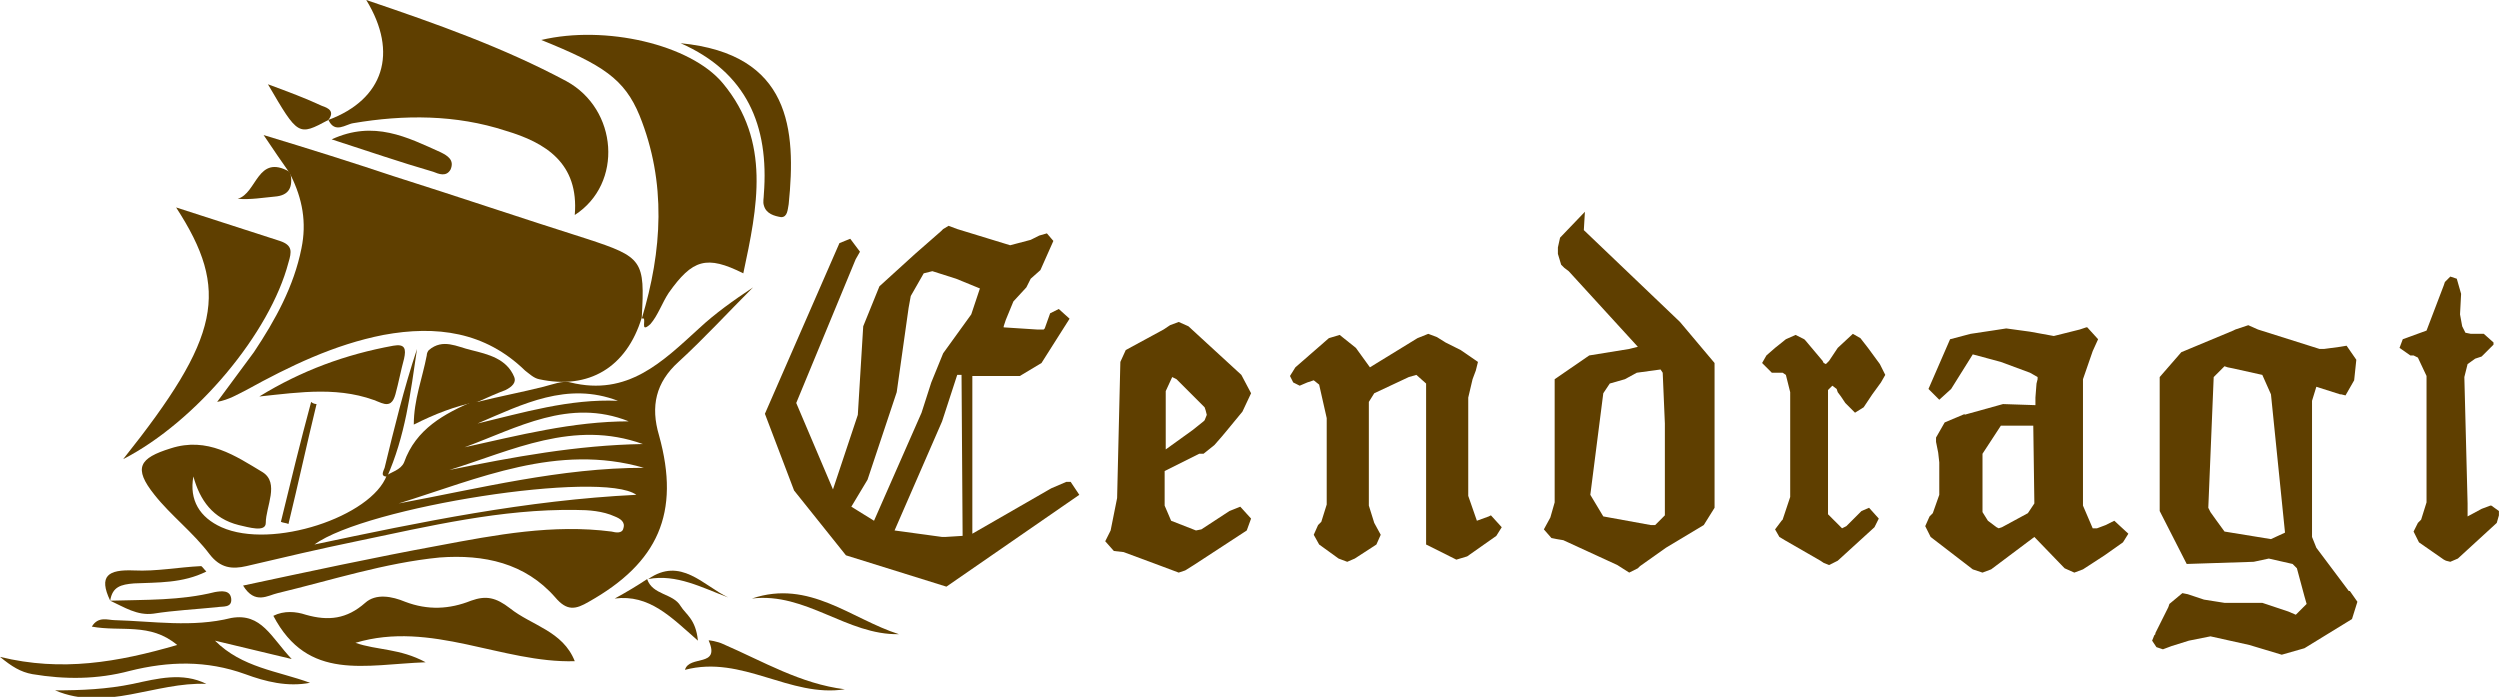 <?xml version="1.0" encoding="utf-8"?>
<!-- Generator: Adobe Illustrator 18.1.1, SVG Export Plug-In . SVG Version: 6.00 Build 0)  -->
<!DOCTYPE svg PUBLIC "-//W3C//DTD SVG 1.1//EN" "http://www.w3.org/Graphics/SVG/1.1/DTD/svg11.dtd">
<svg version="1.1" id="Ebene_1" xmlns="http://www.w3.org/2000/svg" xmlns:xlink="http://www.w3.org/1999/xlink" x="0px" y="0px"
	 width="231.4px" height="64.5px" viewBox="0 0 231.4 64.5" enable-background="new 0 0 231.4 64.5" xml:space="preserve">
<g>
	<path fill="#5F3F00" d="M87.6,54.3l-9.3-2.9l-4.8-6l-2.7-7.1l6.9-15.8l1-0.4l0.9,1.2l-0.4,0.7l-5.5,13.3l3.4,8l2.3-6.9l0.5-8.2
		l1.5-3.7l3.3-3l1.6-1.4l0.8-0.7l0.2-0.2l0.5-0.3l0.8,0.3l4.9,1.5l1.9-0.5l0.8-0.4l0.7-0.2l0.6,0.7l-1.2,2.7l-0.9,0.8L95,26.6
		l-1.2,1.3l-0.7,1.7l-0.2,0.6v0.1l3.1,0.2l0.6,0l0.1-0.1l0.5-1.4l0.8-0.4l1,0.9l-2.6,4.1l-2,1.2l-4.4,0l0,14.6l7.3-4.2l1.4-0.6
		l0.4,0l0.8,1.2L87.6,54.3z M90.7,26.7l-2.2-0.9l-2.2-0.7l-0.8,0.2l-1.2,2.1l-0.2,1.1L83,36.3l-2.7,8.1l-1.5,2.5l2.1,1.3l4.4-10
		l0.9-2.8l1.1-2.7l2.6-3.6L90.7,26.7L90.7,26.7z M89,34.7l-0.4,0L87.2,39l-4.4,10.1l4.4,0.6h0.3l1.6-0.1L89,34.7z"/>
	<path fill="#5F3F00" d="M115.4,49.1l-4.9,3.2l-0.8,0.5l-0.6,0.2l-1.6-0.6l-3.5-1.3l-0.9-0.1l-0.8-0.9l0.5-1l0.6-3l0.3-12.6l0.5-1.1
		l3.5-1.9l0.6-0.4l0.8-0.3l0.9,0.4l4.9,4.5l0.9,1.7l-0.8,1.7l-1.4,1.7l-0.5,0.6l-0.7,0.8l-1,0.8l-0.1,0l-0.3,0l-3.2,1.6l0,2.3l0,0.9
		l0.6,1.4l2.3,0.9l0.5-0.1l2.6-1.7l1-0.4l1,1.1L115.4,49.1z M111.6,38l-0.1-0.3l-1.2-1.2l-1.4-1.4l-0.4-0.2l-0.6,1.3l0,5.4l2.5-1.8
		l1-0.8l0.1-0.1l0.2-0.5L111.6,38z"/>
	<path fill="#5F3F00" d="M138.5,49.6l-2.7,1.9l-1,0.3l-2.8-1.4l0-14.9l-0.9-0.8l-0.7,0.2l-3.2,1.5l-0.5,0.8l0,9.6l0.5,1.6l0.6,1.1
		l-0.4,0.9l-2,1.3l-0.7,0.3l-0.8-0.3l-1.8-1.3l-0.5-0.9l0.4-0.9l0.3-0.3l0.5-1.6l0-8l-0.7-3.1l-0.5-0.4l-0.6,0.2l-0.7,0.3l-0.6-0.3
		l-0.3-0.6l0.5-0.8l3.1-2.7L124,31l1.5,1.2l1.3,1.8l4.4-2.7l1-0.4l0.8,0.3l0.8,0.5l1.4,0.7l1.6,1.1l-0.2,0.8l-0.3,0.8l-0.4,1.7
		l0,9.1l0.8,2.3l1.1-0.4l0.2-0.1l1,1.1L138.5,49.6z"/>
	<path fill="#5F3F00" d="M158.7,34.2l0,12.8l-1,1.6l-3.5,2.1l-2.4,1.7l-0.2,0.2l-0.8,0.4l-1.1-0.7l-5-2.3l-0.6-0.1l-0.5-0.1
		l-0.7-0.8l0.6-1.1l0.4-1.4l0-10.8l0-0.6l3.2-2.2l3.7-0.6l0.8-0.2l-6.4-7l-0.4-0.3l-0.3-0.3l-0.3-1v-0.4l0-0.1l0-0.1l0.2-0.9
		l2.3-2.4l-0.1,1.7l8.9,8.5l3.2,3.8L158.7,34.2z M154.1,39.2l-0.2-4.7l-0.2-0.3l-2.2,0.3l-1.1,0.6l-1.4,0.4l-0.6,0.9l-1.2,9.4l1.2,2
		l4.4,0.8h0.4l0.9-0.9L154.1,39.2z"/>
	<path fill="#5F3F00" d="M174.1,35.4l-0.8,1.1l-0.8,1.2l-0.8,0.5l-0.9-0.9l-0.4-0.6l-0.3-0.4L170,36l-0.4-0.3l-0.4,0.4l0,11.5
		l1.3,1.3l0.4-0.2l1.4-1.4l0.7-0.3l0.9,1l-0.4,0.8l-3.4,3.1l-0.2,0.1l-0.6,0.3l-0.5-0.2l-0.3-0.2l-3.3-1.9l-0.5-0.3l-0.4-0.7
		l0.6-0.8l0.1-0.1l0.7-2.1l0-9.7l-0.4-1.6l-0.3-0.2h-0.3H164l-0.9-0.9l0,0.3l0-0.3l0.4-0.7l0.8-0.7l1-0.8l0.9-0.4l0.8,0.4l0.1,0.1
		l1.6,1.9l0.1,0.2l0.2,0.1l0.3-0.3l0.8-1.2l1.4-1.3l0.7,0.4l0.7,0.9l1.1,1.5l0.5,1L174.1,35.4z"/>
	<path fill="#5F3F00" d="M196.5,50.2l-1.7,1.2l-2,1.3l-0.8,0.3l-0.9-0.4l-2.8-2.9l-4,3l-0.8,0.3l-0.9-0.3l-3.9-3l-0.5-1l0.4-0.9
		l0.3-0.3l0.6-1.7l0-3l-0.1-0.9l-0.2-1v-0.4l0.8-1.4l1.9-0.8l-0.1,0.1l3.6-1l3,0.1v-0.7l0.1-1.3l0.1-0.4l0-0.2l-0.7-0.4l-2.7-1
		l-2.6-0.7l-2,3.2l-1.1,1l-1-1l2-4.6l1.9-0.5l2-0.3l1.3-0.2l2.2,0.3l2.2,0.4l2.4-0.6l0.6-0.2h0.1l1,1.1l-0.5,1.1l-0.9,2.6l0,11.7
		l0.9,2.1l0.4,0l0.8-0.3l0.8-0.4l1.3,1.2L196.5,50.2z M188.2,39.4l-3,0l-1.7,2.6l0,5.4l0.5,0.8l0.8,0.6l0.2,0.1l0.3-0.1l2.4-1.3
		l0.6-0.9L188.2,39.4z"/>
	<path fill="#5F3F00" d="M217.7,57.3l-4.4,2.7l-2.1,0.6l-3-0.9l-3.6-0.8l-2,0.4l-1.6,0.5l-0.8,0.3l-0.6-0.2l-0.4-0.6l0.2-0.5
		l0.1-0.1l0-0.1l1.2-2.4l0.1-0.3l1.2-1l0.5,0.1l1.5,0.5l1.9,0.3l3.5,0l2.4,0.8l0.7,0.3l1-1l-0.2-0.7l-0.7-2.6l-0.4-0.4l-2.2-0.5
		l-1.4,0.3l-6.2,0.2l-2.5-4.9v-0.1v-0.4l0-11.9l2-2.3l4.8-2l0.2-0.1l1.2-0.4l0.9,0.4l5.7,1.8h0.4l1.5-0.2l0.6-0.1l0.9,1.3l-0.2,1.9
		l-0.8,1.4l-0.4-0.1l-0.1,0l-2.2-0.7l-0.4,1.3l0,12.6l0.4,1l3,4h0.1l0.7,1L217.7,57.3z M210.2,36.5l-0.8-1.8l-2.7-0.6l-0.5-0.1
		l-0.3-0.1l-1,1L204.4,47l0.2,0.4l0.5,0.7l0.8,1.1l4.3,0.7l1.3-0.6L210.2,36.5z"/>
	<path fill="#5F3F00" d="M231.1,48.4l-3.6,3.3l-0.7,0.3l-0.4-0.1l-0.2-0.1l-2.3-1.6l-0.5-1l0.4-0.8l0.3-0.3l0.5-1.6l0-11.7l-0.8-1.7
		l-0.4-0.2l-0.3,0l-1-0.7l0.3-0.8l2.2-0.8l1.6-4.2l0.1-0.3l0.5-0.5l0.6,0.2l0.4,1.4l-0.1,1.9l0.2,1.1l0.3,0.6l0.5,0.1l1.2,0l0.9,0.8
		v0.1v0.1l-1.1,1.1l-0.6,0.2l-0.7,0.5l-0.3,1.2l0.3,11.7l0,1.2l1.3-0.7l0.8-0.3h0.1l0.7,0.5l0,0.2l0,0.2L231.1,48.4z"/>
	<g>
		<path fill="#5F3F00" d="M59.4,29.4c-1.4,4.6-4.9,6.7-9.5,5.7c-0.5-0.1-0.9-0.5-1.3-0.8c-3.7-3.6-8.2-4.2-13.1-3.3
			c-4.6,0.9-8.7,2.9-12.7,5.1c-0.8,0.4-1.6,0.9-2.7,1.1c1.1-1.5,2.3-3.1,3.4-4.6c2-3,3.7-6.1,4.4-9.6c0.5-2.4,0.1-4.6-1-6.8
			c0-0.1-0.1-0.1-0.1-0.2c-0.7-1-1.4-2-2.4-3.5c4.3,1.3,8.1,2.5,12,3.8c6,1.9,11.9,3.9,17.9,5.8C59.5,23.8,59.7,24.1,59.4,29.4
			L59.4,29.4z"/>
		<path fill="#5F3F00" d="M44.2,37.2c2-0.5,4.1-0.9,6.1-1.4c0.8-0.2,1.8-0.6,2.5-0.4c5.3,1.3,8.5-1.9,11.9-5c1.5-1.4,3.2-2.6,5-3.8
			c-2.3,2.3-4.5,4.7-6.9,6.9c-2.1,1.9-2.6,4.1-1.8,6.8c2,7.2-0.1,11.8-6.5,15.4c-1.2,0.7-2,0.9-3.1-0.4c-2.8-3.2-6.6-4-10.7-3.7
			c-5.1,0.5-10,2.1-15,3.3c-0.9,0.2-2.1,1.1-3.2-0.7c6.1-1.3,12.1-2.6,18.1-3.7c5.3-1,10.6-2,16-1.3c0.4,0.1,1,0.2,1.1-0.3
			c0.2-0.6-0.3-0.9-0.8-1.1c-1.1-0.5-2.4-0.6-3.6-0.6c-6.9-0.1-13.6,1.5-20.3,2.9c-3.4,0.7-6.8,1.5-10.2,2.3
			c-1.3,0.3-2.4,0.2-3.4-1.1c-1.5-2-3.6-3.6-5.1-5.5c-2-2.5-1.4-3.4,1.5-4.3c3.4-1.1,6,0.7,8.5,2.2c1.6,1,0.3,3.2,0.3,4.7
			c0,0.9-1.6,0.4-2.5,0.2c-2.4-0.6-3.6-2.3-4.2-4.5c-0.4,2.2,0.6,3.8,2.6,4.7c4.7,2.1,13.9-1,15.3-4.8c0,0-0.2,0.1-0.2,0.1
			c0.6-0.4,1.5-0.6,1.8-1.3c1.1-3.1,3.7-4.5,6.5-5.7C44.1,37.2,44.2,37.2,44.2,37.2L44.2,37.2z M58.9,45.8c-3.2-2.3-25,1.1-29.8,4.6
			C39,48.3,48.7,46.3,58.9,45.8z M59.6,43.3c-8-2.3-15.3,1-22.7,3.3C44.4,45.2,51.9,43.3,59.6,43.3z M41.6,43.5
			c5.9-1.2,11.8-2.3,17.9-2.4C53.1,38.8,47.4,41.7,41.6,43.5z M43,41.4c5-1.1,10-2.4,15.2-2.4C52.7,36.8,47.9,39.6,43,41.4z
			 M44.2,39.2c4.2-1,8.5-2.3,13-2.1C52.5,35.3,48.4,37.4,44.2,39.2z"/>
		<path fill="#5F3F00" d="M59.4,29.5c1.9-6.3,2.3-12.6-0.2-18.8c-1.4-3.4-3.4-4.7-9.1-7C56,2.3,63.9,4.1,66.9,7.7
			c4.5,5.4,3.2,11.5,1.9,17.6c-3.4-1.7-4.7-1.3-6.9,1.8c-0.6,0.9-1,2.1-1.7,2.9C59.1,31,60,29.2,59.4,29.5
			C59.4,29.4,59.4,29.5,59.4,29.5z"/>
		<path fill="#5F3F00" d="M30.4,11.1c5.1-1.9,6.5-6.2,3.5-11.1c6.5,2.2,12.7,4.4,18.5,7.5c4.8,2.6,5.3,9.5,0.8,12.4
			c0.4-4.8-2.7-6.7-6.4-7.8c-4.6-1.5-9.4-1.5-14.1-0.7C32,11.5,31,12.4,30.4,11.1L30.4,11.1z"/>
		<path fill="#5F3F00" d="M11.4,42.5c9-11.3,9.9-15.6,4.9-23.3c3.4,1.1,6.5,2.1,9.6,3.1c1.2,0.4,1.1,1,0.8,2
			C25,30.8,18.2,39,11.4,42.5z"/>
		<path fill="#5F3F00" d="M32.9,59.5c2,0.7,4.1,0.5,6.5,1.8c-5.6,0.2-10.9,1.8-14.1-4.3c1-0.5,2.1-0.4,3-0.1
			c2.1,0.6,3.8,0.4,5.5-1.1c1-0.9,2.5-0.6,3.7-0.1c2.1,0.8,4.1,0.7,6.1-0.1c1.4-0.5,2.3-0.3,3.6,0.7c2,1.6,4.9,2.1,6,4.9
			C46.5,61.4,39.9,57.4,32.9,59.5z"/>
		<path fill="#5F3F00" d="M27,61c-2.9-0.7-5-1.2-7.1-1.7c2.5,2.5,5.8,2.8,8.8,3.9c-2.1,0.4-4.1-0.1-6-0.8c-3.6-1.3-7.1-1.2-10.7-0.3
			c-3,0.8-6,0.8-9,0.3c-1.1-0.2-1.9-0.7-3-1.6c5.7,1.4,10.9,0.5,16.4-1.1c-2.5-2.1-5.2-1.2-7.9-1.7c0.6-1,1.5-0.6,2.1-0.6
			c3.6,0.1,7.2,0.7,10.8-0.2C24.2,56.7,25.1,59,27,61z"/>
		<path fill="#5F3F00" d="M63,4c10.2,1,10.7,8,10,14.9c-0.1,0.5-0.1,1.2-0.7,1.2c-0.6-0.1-1.4-0.3-1.6-1.1c-0.1-0.3,0-0.7,0-1
			C71.2,11.6,69.1,6.7,63,4z"/>
		<path fill="#5F3F00" d="M44.2,37.2L44.2,37.2c-0.1,0-0.1,0-0.1,0c-2,0.4-3.8,1.1-5.8,2.1c0-2.3,0.8-4.3,1.2-6.4
			c0-0.2,0.1-0.4,0.2-0.5c1.3-1.1,2.6-0.3,3.9,0c1.6,0.4,3.3,0.8,4,2.5c0.2,0.5-0.2,0.9-0.8,1.2C46,36.4,45.1,36.8,44.2,37.2z"/>
		<path fill="#5F3F00" d="M24,36.7c3.9-2.4,8-3.9,12.4-4.7c1.1-0.2,1.2,0.3,1,1.2c-0.3,1.1-0.5,2.2-0.8,3.3
			c-0.2,0.7-0.5,1.1-1.3,0.8C31.6,35.7,27.8,36.3,24,36.7z"/>
		<path fill="#5F3F00" d="M30.7,12.9c3.9-1.8,7-0.2,10.1,1.2c0.6,0.3,1.3,0.7,0.9,1.6c-0.4,0.7-1.1,0.4-1.6,0.2
			C37,15,34.1,14,30.7,12.9z"/>
		<path fill="#5F3F00" d="M63.4,62c0.4-1.4,3.3-0.2,2.2-2.7c-0.1-0.1,0.9,0.1,1.3,0.3c3.7,1.6,7.2,3.7,11.3,4.2
			C73.1,64.6,68.7,60.6,63.4,62z"/>
		<path fill="#5F3F00" d="M69.6,55.4c5.3-1.8,9.2,1.9,13.6,3.3C78.4,58.8,74.6,54.8,69.6,55.4z"/>
		<path fill="#5F3F00" d="M19.1,63.3c-4.7-0.2-9.3,2.6-14,0.6c2.4,0,4.8-0.1,7.2-0.6C14.6,62.8,16.9,62.2,19.1,63.3z"/>
		<path fill="#5F3F00" d="M10.2,55.6c3.3-0.1,6.5,0,9.7-0.8c0.6-0.1,1.4-0.2,1.5,0.6c0.1,0.9-0.8,0.7-1.3,0.8c-2,0.2-4,0.3-5.9,0.6
			C12.7,57,11.5,56.2,10.2,55.6L10.2,55.6z"/>
		<path fill="#5F3F00" d="M10.2,55.6c-1.1-2.3-0.2-2.9,2.2-2.8c2.1,0.1,4.1-0.3,6.2-0.4c0.1,0,0.2,0.2,0.5,0.5
			c-2.2,1.1-4.5,1-6.7,1.1C11.2,54.1,10.4,54.3,10.2,55.6L10.2,55.6z"/>
		<path fill="#5F3F00" d="M30.4,11.1L30.4,11.1c-2.8,1.5-2.8,1.5-5.6-3.3c1.9,0.7,3.5,1.3,5,2C30.4,10,31,10.3,30.4,11.1z"/>
		<path fill="#5F3F00" d="M59.9,53.6c0.5,1.5,2.4,1.3,3.1,2.5c0.5,0.8,1.4,1.2,1.6,3.2c-2.5-2.2-4.5-4.3-7.7-3.9
			C58,54.8,59,54.2,59.9,53.6L59.9,53.6z"/>
		<path fill="#5F3F00" d="M35.8,44.2c0,0,0.2-0.1,0.2-0.1c-0.9,0.1-0.5-0.5-0.4-0.8c0.9-3.7,1.8-7.4,3-11
			C38,36.4,37.5,40.4,35.8,44.2z"/>
		<path fill="#5F3F00" d="M26.8,15.9c0,0.1,0.1,0.1,0.1,0.2c0.2,1.2-0.1,2-1.5,2.1c-1.1,0.1-2.2,0.3-3.4,0.2
			C23.8,17.9,23.8,14.2,26.8,15.9z"/>
		<path fill="#5F3F00" d="M29.3,37.4c-0.9,3.7-1.7,7.4-2.6,11.1c-0.2-0.1-0.5-0.1-0.7-0.2c0.9-3.7,1.8-7.4,2.8-11.1
			C28.9,37.3,29.1,37.4,29.3,37.4z"/>
		<path fill="#5F3F00" d="M60,53.6c3-2.1,5.1,0.6,7.4,1.7C65,54.4,62.6,53.1,60,53.6C59.9,53.6,60,53.6,60,53.6z"/>
	</g>
</g>
</svg>

